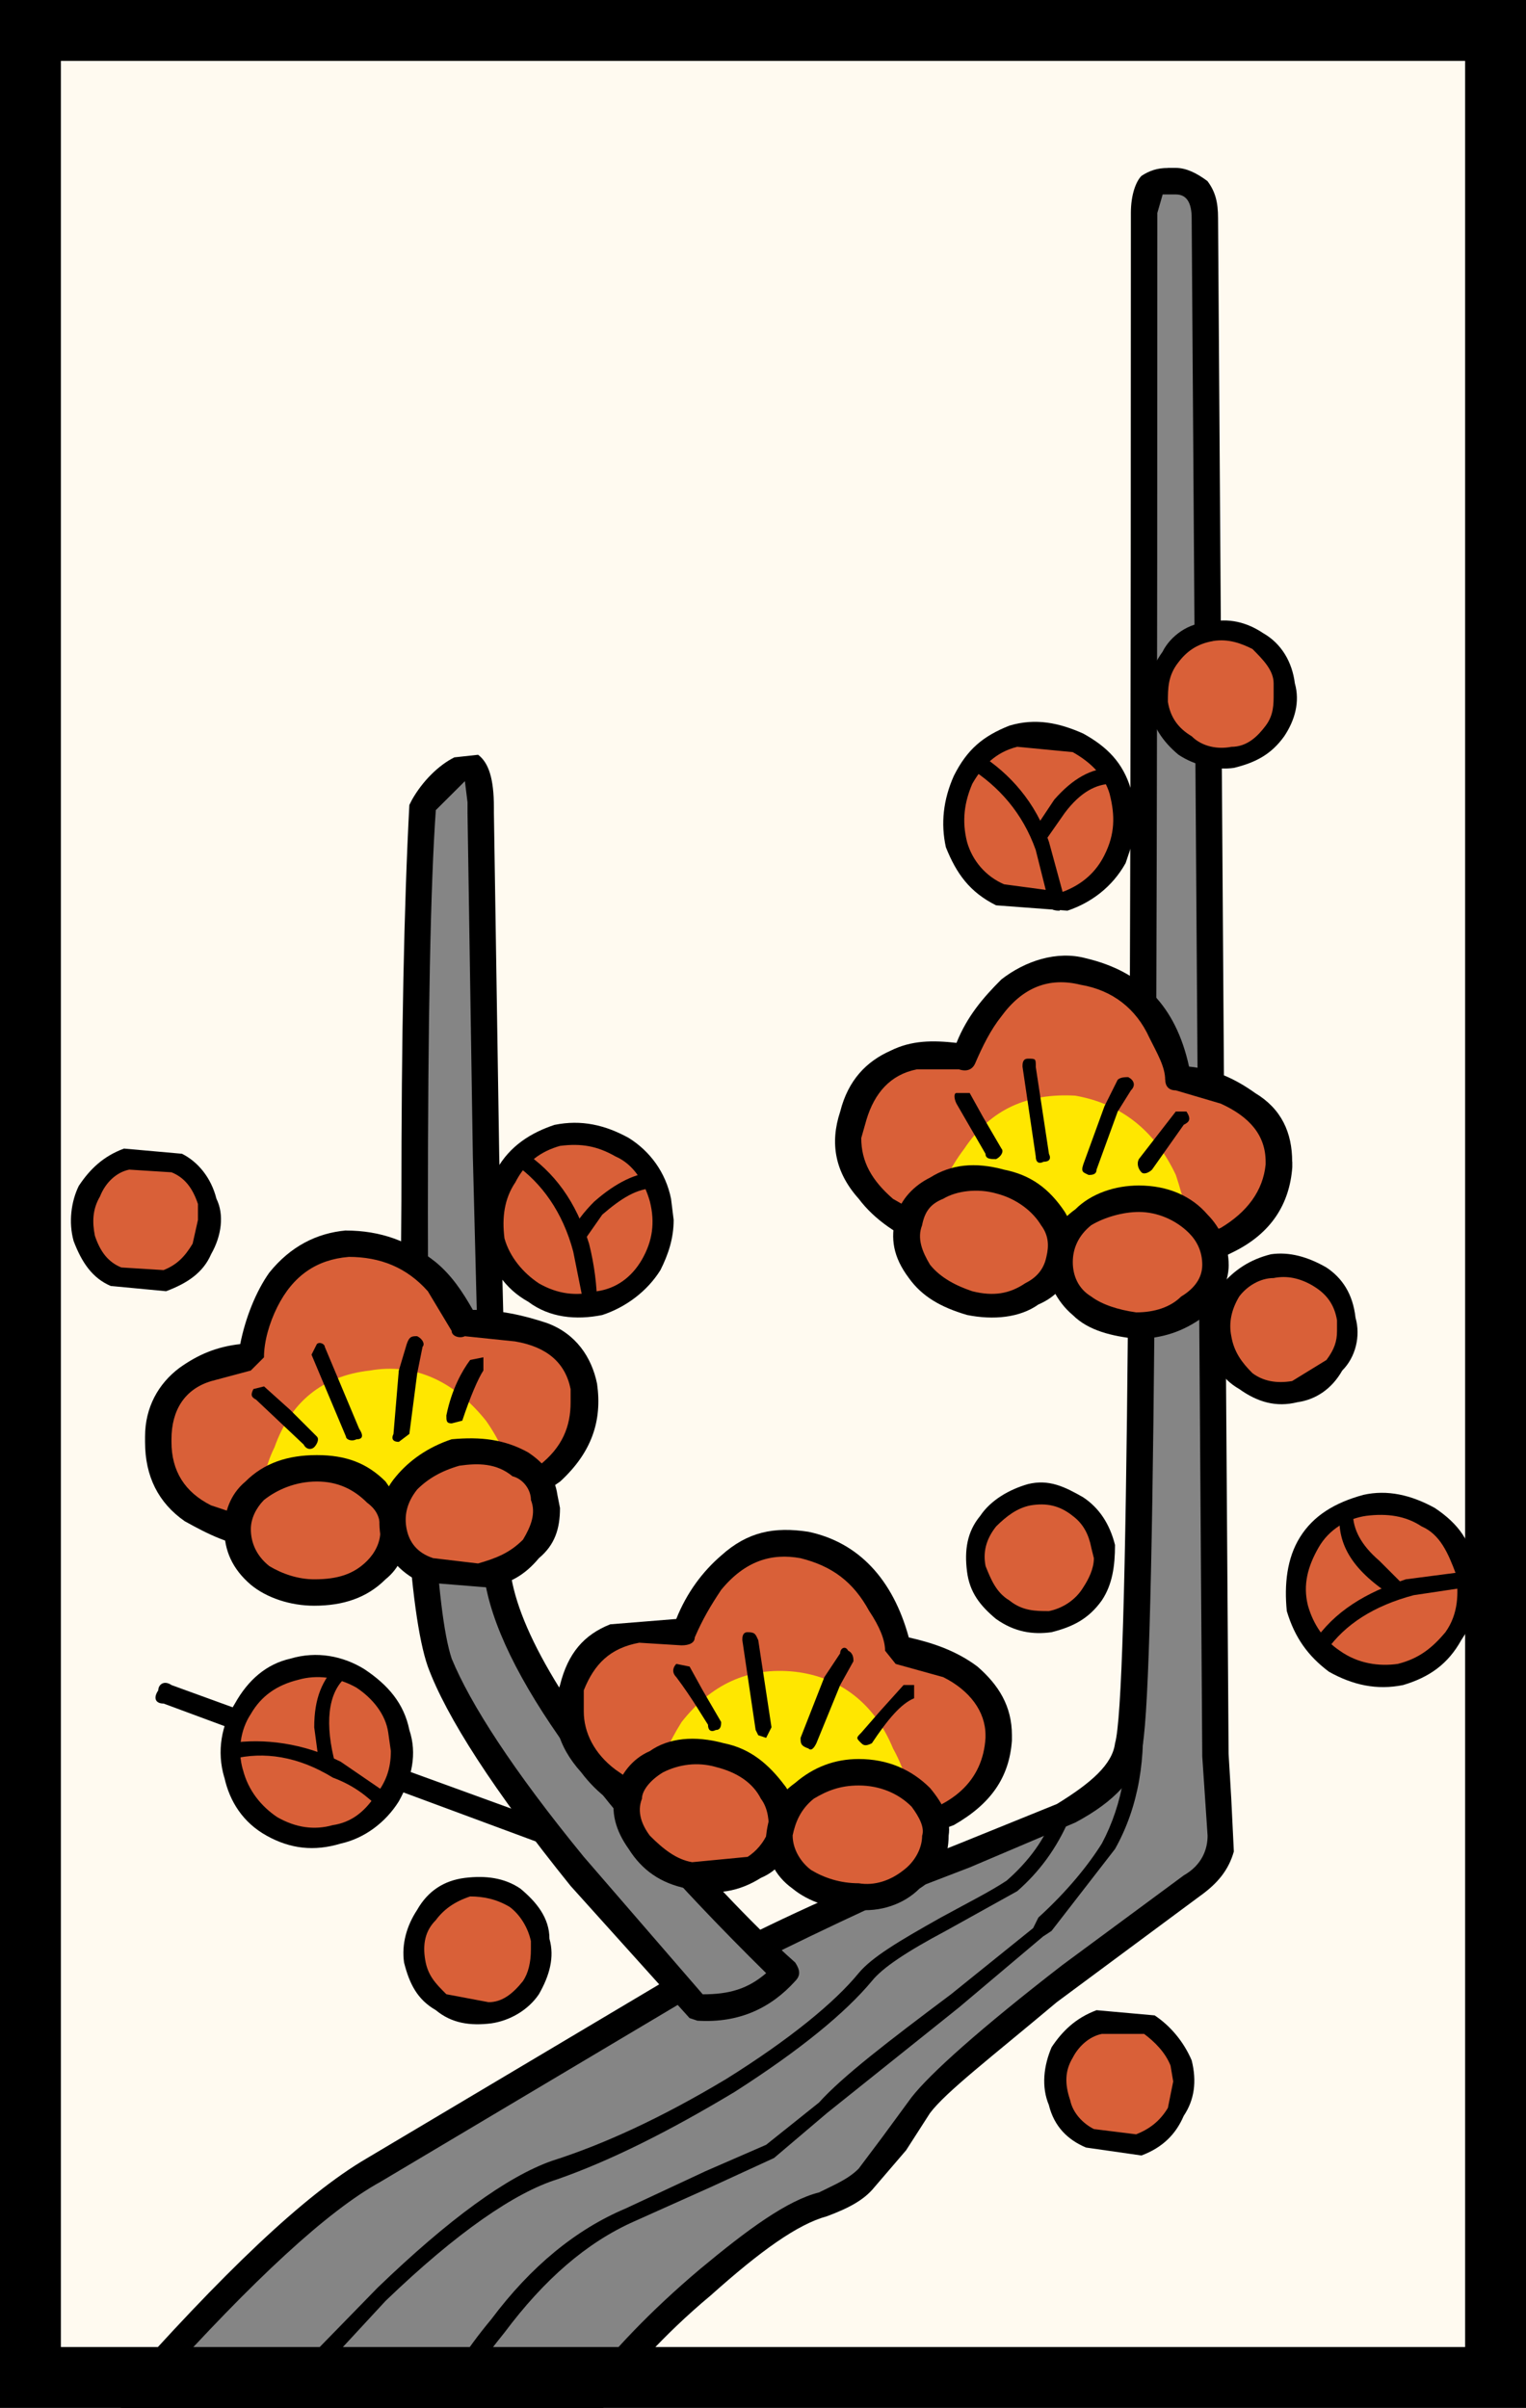 <svg xmlns="http://www.w3.org/2000/svg" height="100%" viewBox="0 0 372 587"><path fill="#fffaf0" d="M0 0h372v587H0z"/><path d="M41.8 410.77c-1.93-1.28-3.22 0-3.22 1.3-1.3 1.92-.64 3.22 1.3 3.22L132 449.42c-1.3-1.28-1.3-1.93-1.3-3.22.66-1.92 1.95-1.92 3.24-1.92l-92.14-33.5z"/><path fill="#858585" d="M293.73 53.2c0-5.8-2.58-9.03-7.1-9.03h-5.15c-1.3 1.3-2.58 3.87-2.58 7.74 0 239.04-.64 363.4-3.86 374.34-1.3 7.08-9.02 12.88-21.9 18.7l-27.7 10.93c-29.65 12.9-48.33 21.9-56.7 27.07-14.18 7.73-39.96 23.2-77.97 46.38-9.66 5.8-21.9 16.1-38 32.22l-21.27 23.2 112.75.64c5.8-9.02 15.46-18.68 27.06-29 12.25-10.3 21.9-16.75 29-19.32 6.45-1.93 10.95-5.16 14.17-9.02l9.67-14.82c7.73-9.67 29.64-27.06 66.37-52.83 4.5-3.88 7.1-7.75 7.1-12.9l-1.3-19.32-2.57-375z"/><path d="M284.7 40.95c-2.58 0-4.5.65-6.44 1.93-1.3 1.3-2.58 4.5-2.58 9.03 0 237.75-.64 362.1-3.86 373.05-.64 5.15-5.8 9.67-14.18 14.82l-23.84 9.66-16.1 6.44c-23.2 9.67-39.95 18.05-50.26 23.85L89.5 526.1C74 535.13 54.04 554.45 28.9 582.8c-1.3 1.3-1.3 2.58 0 3.87l2.58 1.28 112.75.65 2.57-1.3c6.45-8.37 14.83-18.03 26.42-27.7 12.24-10.95 21.26-17.4 28.35-19.32 5.15-1.93 9-3.87 11.6-7.1l7.72-9 5.8-9.03c3.86-5.16 14.82-13.53 30.92-27.06l34.8-25.8c4.5-3.2 7.08-6.43 8.37-10.93l-.63-12.9-.65-10.94-2.57-374.34c0-3.87-.65-6.45-2.58-9.03-2.58-1.93-5.16-3.22-7.74-3.22h-1.93zm-1.3 6.45h3.24c2.58 0 3.86 1.93 3.86 5.8l2.58 374.98 1.3 19.32c0 3.23-1.3 7.1-5.8 9.67l-29.65 21.9c-19.97 15.46-32.2 26.42-36.73 32.22l-7.08 9.65-5.8 7.73c-2.58 2.58-5.8 3.87-9.67 5.8-7.73 1.93-17.4 9.02-29 18.68-12.23 10.32-21.25 19.98-28.33 29l-103.74-.65c23.2-25.76 41.24-42.5 54.13-49.6l77.96-46.4c10.96-5.78 27.7-14.16 48.97-23.83l16.75-6.44 25.77-10.95c9.67-5.16 14.82-10.96 16.1-17.4 3.23-11.6 3.87-136.58 3.87-374.97l1.3-4.5z"/><path fill="#858585" d="M118.48 282.56l-1.3-84.4c0-9.02-1.28-12.24-4.5-10.95l-7.1 5.8-2.57 3.23c-1.28 30.28-1.28 61.2-1.92 93.42-.64 64.43 1.93 103.1 6.44 115.98 4.5 12.23 16.1 29.63 35.44 53.46 9.02 10.95 18.68 21.26 27.7 30.28 8.38.64 16.1-2.58 20.62-8.38-10.96-10.95-22.55-22.55-33.5-36.72-23.2-27.07-35.44-47.68-36.73-62.5l-2.57-99.22z"/><path d="M116.55 184l-5.8.63c-3.87 1.94-7.74 5.8-10.3 10.3l-.66 1.3c-1.3 24.48-1.94 56.7-1.94 96.64-.64 63.14 1.93 100.5 6.44 113.4 4.5 12.24 16.1 30.27 34.8 53.47l29 32.22 1.92.64c10.3.65 18.04-3.22 23.84-9.66 1.28-1.3 1.28-2.58 0-4.52-11.6-10.3-22.55-22.55-34.15-35.43-22.54-27.07-34.14-47.04-35.43-61.22l-2.57-99.87-1.3-83.75v-1.28c0-7.08-1.28-10.95-3.86-12.88zm-10.32 13.5l7.1-7.07.64 5.15v2.58l1.3 83.75 2.56 100.53c1.94 21.9 24.5 54.76 68.94 98.57-4.5 3.87-9.02 5.16-15.46 5.16l-28.98-33.5c-17.4-21.26-27.7-37.37-32.22-48.33-3.87-11.6-5.8-48.32-5.8-108.88 0-47.03.64-79.9 1.93-97.94z"/><path d="M259.57 441.06c-1.28-1.3-1.93-.64-2.57.64-1.93 6.45-6.44 12.25-11.6 16.75-3.87 2.58-9.02 5.16-16.1 9.03-10.32 5.8-16.76 9.66-19.98 13.52-5.8 7.1-16.75 16.1-32.22 25.77-16.1 9.67-30.28 16.1-42.52 19.98-10.95 3.86-25.13 14.18-42.52 30.93l-25.13 25.77c-1.3 1.28-.64 1.93.65 3.22 0 .64 1.3.64 2.58 0L94 560.9c17.4-16.75 31.56-26.42 41.87-29.64 12.9-4.52 27.06-11.6 43.17-21.27 16.1-10.3 27.06-19.33 33.5-27.06 2.58-3.22 8.38-7.1 18.04-12.24l17.4-9.67c5.15-4.5 9.66-10.3 12.88-18.04 0-1.3 0-1.94-1.3-1.94z"/><path d="M254.42 471.98l1.93-1.28 15.47-19.97c5.8-10.32 7.73-22.55 6.44-35.44l-2.58-1.95c-.64 0-1.28.64-1.28 1.94 1.28 12.88-.65 24.47-5.8 34.13-3.23 5.16-8.38 11.6-15.47 18.04l-1.28 2.58-19.98 16.1c-15.46 11.6-26.4 19.98-32.22 26.42l-12.88 10.3-14.82 6.45-19.33 9.03c-12.24 5.15-23.2 14.16-32.85 27.05-6.45 7.74-10.32 14.18-12.25 18.7-.64 1.28 0 2.57 1.3 2.57l2.57-.64c2.57-5.8 6.43-10.96 11.6-17.4 9.65-12.9 19.96-21.9 31.55-27.06l18.7-8.38 15.45-7.1 12.9-10.95 32.2-25.77 20.62-17.4z"/><path fill="#D96038" d="M106.88 312.85c-6.44-6.45-12.88-9.67-21.9-9.67-8.38.64-15.47 5.15-19.34 14.17-2.57 4.52-4.5 9.02-4.5 13.53l-10.96 2.58c-7.1 3.22-11.6 9.02-11.6 17.4-.64 8.37 3.23 14.8 11.6 19.33 4.5 2.56 9.02 3.85 12.9 3.85l59.9-7.73 10.96-6.44c7.1-6.44 9.66-13.54 8.38-21.9-1.94-7.1-6.45-12.25-16.1-14.2l-12.9-.63-6.44-10.3z"/><path d="M84.33 299.96c-7.1.64-13.53 3.86-18.7 10.3-3.2 4.52-5.8 10.96-7.07 17.4-5.8.65-10.3 2.57-14.82 5.8-5.16 3.87-8.38 9.66-8.38 16.75v1.3c0 8.38 3.22 14.82 9.67 19.33 5.8 3.22 10.95 5.8 17.4 6.44h1.28l59.3-7.73h1.27l12.25-8.37c7.73-7.1 10.3-14.83 9.02-23.84-1.3-6.45-5.16-12.24-12.24-14.82-5.8-1.93-11.6-3.2-18.04-3.2-2.58-4.52-5.16-8.4-9.03-11.62-6.44-5.14-13.52-7.72-21.9-7.72zm.64 6.44c7.74 0 14.18 2.58 19.33 8.38l5.8 9.66c0 1.3 1.94 1.93 3.22 1.3l12.24 1.27c7.73 1.3 12.25 5.17 13.54 11.62v3.22c0 5.8-1.94 10.95-7.74 15.46l-9.66 5.8-58.64 7.73-11.6-3.86c-6.43-3.22-9.66-8.38-9.66-15.47v-.64c0-7.1 3.23-12.24 9.67-14.18l9.66-2.58 3.22-3.22c0-3.87 1.3-8.37 3.23-12.24 3.86-7.73 9.66-11.6 17.4-12.24z"/><path fill="#FFE700" d="M63.7 368.25l40.6 1.3 21.9-7.74c-1.93-5.14-4.5-10.94-7.72-15.46-7.74-9.66-17.4-14.17-28.36-12.24-11.6 1.3-19.32 7.74-23.2 18.7-2.57 5.14-3.2 10.3-3.2 15.45z"/><path fill="#D96038" d="M95.93 373.4c0-3.86-1.93-7.73-5.16-10.95-3.86-2.57-8.38-4.5-13.53-4.5-5.8-.65-9.66 1.28-13.53 4.5-3.86 2.58-5.8 6.44-5.8 10.3 0 4.52 1.3 7.74 5.8 10.97 3.23 2.58 7.75 4.5 12.9 4.5 5.8 0 10.3-1.28 13.53-4.5 3.87-2.58 5.8-6.45 5.8-10.3z"/><path d="M99.15 373.4c0-3.86-1.93-7.73-5.16-12.23-4.52-4.52-9.67-6.45-16.76-6.45-7.1 0-12.9 1.94-17.4 6.45-3.86 3.22-5.15 7.72-5.15 11.6 0 5.15 1.92 9.66 6.43 13.53 3.87 3.22 9.67 5.14 15.47 5.14 7.08 0 12.88-1.92 17.4-6.44 3.22-2.57 5.15-6.44 5.15-11.6zm-6.44 0c0 2.58-1.28 5.16-3.22 7.1-3.22 3.22-7.1 4.5-12.88 4.5-3.87 0-7.73-1.28-10.96-3.22-3.22-2.57-4.5-5.8-4.5-9.02 0-2.57 1.28-5.15 3.2-7.1 3.24-2.56 7.75-4.5 12.9-4.5s9.02 1.94 12.24 5.16c2.58 1.93 3.23 3.87 3.23 7.1z"/><path fill="#D96038" d="M132.65 365.03c-.65-4.5-3.22-7.1-7.1-9.02l-14.16-1.92c-5.17 1.3-9.68 3.87-12.25 7.73-3.22 3.87-3.87 7.74-3.22 11.6 1.3 3.88 3.86 7.1 7.73 9.68l14.17.64c5.16-.64 9.02-3.22 11.6-7.1 3.22-3.86 4.5-7.08 3.22-11.6z"/><path d="M128.78 354.08c-5.8-3.22-11.6-3.87-18.68-3.22-5.8 1.93-10.3 5.15-13.53 9.02-3.87 4.5-4.5 9.66-3.87 14.17 1.3 5.16 4.52 9.03 9.67 11.6l16.1 1.3c5.8-.65 9.67-3.23 12.9-7.1 3.85-3.22 5.14-7.1 5.14-12.24l-.63-3.2c-.64-4.52-3.22-7.75-7.1-10.32zm-16.75 3.22c4.52-.64 9.02-.64 12.9 2.58 2.56.64 4.5 3.22 4.5 5.8 1.28 3.2 0 6.43-1.94 9.66-3.23 3.22-6.45 4.5-10.95 5.8l-10.96-1.3c-3.88-1.28-5.8-3.86-6.45-7.08-.65-3.22 0-6.44 2.57-9.66 2.58-2.58 5.8-4.5 10.3-5.8zM79.17 328.3c0-.64-1.28-1.3-1.93-.64l-1.3 2.58 8.4 19.97c0 .66 1.27 1.3 2.56.66 1.3 0 1.93-.65.65-2.58l-8.38-19.97z"/><path fill="#DA8E55" d="M101.08 327.66l-1.3 6.44-2.56 15.46 3.86-21.9z"/><path d="M101.72 325.73c-1.28 0-1.93 0-2.57 1.93l-1.93 6.44-1.3 15.46c-.64 1.3 0 1.94 1.3 1.94l2.57-1.94 1.92-14.8 1.3-6.45c.64-.64 0-1.93-1.3-2.57zM117.83 330.88l-3.22.65c-1.92 2.57-4.5 7.1-5.8 13.53 0 1.28 0 1.93 1.3 1.93l2.58-.66c1.93-5.8 3.87-10.3 5.15-12.24v-3.22zM64.35 337.98l-2.57.64c-.65 1.28-.65 1.93.64 2.58l11.6 10.94c.65 1.3 1.93 1.3 2.58.65.64-.66 1.3-1.94.64-2.6l-6.44-6.43-6.45-5.8z"/><path fill="#D96038" d="M218.98 402.4l-3.86-11.6c-3.87-7.73-10.3-12.24-18.7-14.17-9-1.94-16.1.64-22.54 8.37-3.22 4.52-5.8 8.38-7.73 12.9l-10.95-.66c-8.38 1.94-13.53 6.45-16.1 14.83-1.94 7.72 0 14.8 7.72 21.25 3.22 3.22 7.1 5.16 11.6 7.1l59.27 6.44 12.24-3.87c9.02-5.16 12.88-10.96 13.52-19.34.65-7.73-3.22-13.53-11.6-18.04L219 402.4z"/><path d="M164.87 394.67l-16.1 1.3c-6.45 2.56-10.32 7.07-12.25 14.8-2.58 7.74-.65 14.83 5.15 21.27 3.87 5.15 9.02 9.02 14.82 10.95l1.28.64 59.9 6.44h.66l14.18-5.15c9.02-5.16 13.53-11.6 14.17-20.62v-1.28c0-7.1-3.23-12.25-8.4-16.75-5.14-3.86-10.94-5.8-16.74-7.1-3.87-14.17-12.24-23.18-24.48-25.76-8.38-1.28-14.82 0-21.26 5.8-4.5 3.88-8.38 9.02-10.95 15.47zm47.03-1.93c2.57 3.86 3.86 7.08 3.86 9.66l2.58 3.23 11.6 3.22c6.44 3.22 10.3 8.36 10.3 14.17v.64c-.64 10.3-7.72 17.4-22.55 19.98l-59.28-6.45-8.38-5.8c-5.15-3.87-7.72-9.02-7.72-14.18v-5.15c2.57-6.44 6.44-10.3 13.52-11.6l10.3.64c1.95 0 3.23-.63 3.23-1.92 1.94-4.5 3.87-7.74 6.44-11.6 5.82-7.08 12.26-9.02 19.34-7.73 7.74 1.93 12.9 5.8 16.76 12.9z"/><path fill="#FFE700" d="M159.7 434.62c9.67 6.44 22.56 10.3 39.96 10.3L222.2 443c0-5.16-1.28-10.96-4.5-16.76-4.5-10.95-12.9-17.4-23.84-18.7-11.6-1.27-20.62 3.23-27.7 12.25-3.23 5.15-5.16 9.66-6.45 14.82z"/><path fill="#D96038" d="M190 447.5c.64-4.5.64-8.38-2.58-12.24-3.22-3.86-6.44-6.44-11.6-7.73l-14.17.65c-4.52 2.57-7.1 5.14-8.4 9.66-1.27 3.86 0 8.37 3.24 11.6 2.57 3.86 6.43 6.43 11.6 7.73l14.16-1.3c4.5-1.92 6.44-4.5 7.73-8.37z"/><path d="M191.28 435.26c-3.86-5.16-8.37-9.02-14.82-10.3-7.1-1.94-13.53-1.3-18.04 1.92-4.5 1.94-7.1 5.8-8.38 9.66-1.28 5.16 0 9.67 3.22 14.2 3.23 5.13 7.74 8.35 14.18 9.65 7.1 1.92 12.9.63 18.04-2.6 4.5-1.93 6.44-5.15 7.73-9.65l.66-3.87c0-3.22-.65-6.44-2.58-9.02zm-16.75-4.5c5.16 1.28 9.02 3.86 10.95 7.72 1.94 2.58 1.94 5.8 1.94 7.73-1.3 3.23-3.22 5.17-5.16 6.45l-13.53 1.3c-3.86-.65-7.08-3.22-10.3-6.45-1.94-2.57-3.23-5.8-1.94-9.02 0-1.94 1.93-4.5 5.15-6.44 3.86-1.94 8.37-2.58 12.88-1.3z"/><path fill="#D96038" d="M228 447.5c.65-3.86-1.28-7.73-5.15-10.96-3.22-2.57-8.38-4.5-13.53-4.5s-9.66 1.28-13.53 4.5c-3.88 3.23-5.16 6.45-5.8 10.96 0 3.87 1.92 7.73 5.14 10.3 3.87 3.23 8.4 4.52 14.18 4.52 5.15.64 9.67-1.3 13.53-3.87 3.22-2.58 5.16-6.44 5.16-10.95z"/><path d="M193.86 434.62c-4.5 3.22-6.44 7.08-7.1 12.88 0 5.15 1.94 9.67 6.45 12.9 3.88 3.2 9.68 5.14 15.48 5.14 5.8.65 11.6-1.28 15.46-5.15 5.16-3.23 7.1-7.75 7.1-12.9.63-3.86-1.3-7.73-4.52-11.6-4.52-4.5-10.3-7.08-17.4-7.08-5.8 0-10.95 1.93-15.46 5.8zm-.65 12.88c.66-3.22 1.94-6.44 5.17-9.02 3.22-1.94 6.44-3.22 10.95-3.22 5.15 0 9.66 1.93 12.88 5.15 1.94 2.6 3.23 5.17 2.58 7.1 0 3.23-1.93 6.45-4.5 8.37-3.23 2.58-7.1 3.87-10.96 3.22-4.5 0-8.38-1.3-11.6-3.23-2.58-1.92-4.5-5.14-4.5-8.37zM184.84 399.82c-.64-1.3-.64-1.93-2.58-1.93-1.3 0-1.3 1.28-1.3 1.92l3.24 21.9.64 1.3 1.93.64 1.3-2.58-3.23-21.26zM206.75 402.4c-.65-1.3-1.94-.64-1.94.65l-3.85 5.8-5.8 14.8c0 1.3 0 1.95 1.93 2.6.64.63 1.3 0 1.93-1.3l5.8-14.18 3.23-5.8c0-.64 0-1.93-1.28-2.57zM222.85 410.77h-2.58l-5.8 6.44-4.5 5.17c-1.3 1.3-1.3 1.3 0 2.58.64.65 1.28.65 2.57 0 3.87-5.8 7.1-9.66 10.3-10.96v-3.23zM168.1 406.27l-3.23-.65c-.65.65-1.3 1.93 0 3.23 3.86 5.14 6.44 9.66 7.72 11.6 0 1.28.64 1.92 1.93 1.28 1.28 0 1.28-1.3 1.28-1.94l-4.5-7.73-3.2-5.8z"/><path fill="#D96038" d="M286 307.04l12.23-4.5c9.02-3.87 12.9-10.3 13.53-18.7.65-7.72-3.86-13.52-11.6-17.4l-12.88-3.86c-.65-3.22-1.94-7.72-3.87-11.6-4.5-7.72-10.94-12.87-19.32-14.17-8.37-1.9-15.46.66-21.9 8.4-3.22 4.5-5.8 8.37-7.1 12.24h-11.6c-7.72 1.92-13.5 6.44-15.45 14.8-2.57 7.75 0 14.83 6.44 21.28l11.6 7.08 59.92 6.44z"/><path d="M315 283.2c0-7.08-2.6-12.88-9.04-16.75-4.5-3.22-9.66-5.8-16.1-6.44-3.23-14.8-11.6-23.2-25.13-26.4-7.1-1.93-14.82.64-20.62 5.15-4.5 4.5-8.36 9.02-10.94 15.47-5.8-.65-10.95-.65-16.1 1.92-5.8 2.58-10.3 7.1-12.25 14.83-2.56 7.72-1.27 14.8 4.52 21.26 3.87 5.15 9.67 9 16.1 11.6h.66l59.27 6.43h1.3c3.2 0 7.72-1.93 14.16-5.15 9.03-4.5 13.54-11.58 14.2-20.6v-1.3zm-30.94-19.97c0 1.3.64 2.58 2.58 2.58l10.95 3.23c7.07 3.22 10.94 7.74 10.94 14.18v.65c-.64 6.44-4.5 11.6-10.95 15.47l-12.26 4.5-58.62-6.44-9.02-5.15c-5.16-4.5-7.73-9.02-7.73-14.82l1.28-4.5c1.94-6.44 5.8-10.96 12.25-12.24h10.3c1.94.64 3.22 0 3.87-1.3 1.93-4.5 3.87-8.36 6.44-11.6 5.17-7.08 11.6-9.65 19.34-7.72 7.74 1.3 13.53 5.8 16.75 12.88 1.92 3.87 3.86 7.1 3.86 10.3z"/><path fill="#FFE700" d="M290.5 303.18c-.64-5.16-1.93-10.95-3.86-16.75-5.16-10.96-13.53-17.4-24.5-19.33-11.58-.65-20.6 3.22-27.05 12.9-3.87 5.13-5.8 9.65-7.1 14.8 9.02 7.1 22.56 10.3 39.95 10.3l22.55-1.92z"/><path fill="#D96038" d="M258.3 307.7c.63-4.52.63-8.38-2.6-12.25-3.2-3.22-7.07-6.45-12.23-7.1l-13.53.65c-4.5 1.94-7.1 4.52-8.38 9.02-.64 3.87-.64 7.74 2.58 11.6 2.58 3.87 7.1 6.45 12.24 7.73l13.53-.64c5.17-1.92 7.74-5.14 8.4-9z"/><path d="M218.34 296.74c-1.3 5.15-.65 9.66 3.22 14.82 3.23 4.5 7.74 7.1 14.18 9 6.44 1.3 12.9.66 17.4-2.56 4.5-1.93 7.08-5.15 8.37-9.67l.65-3.87c0-3.22-.64-5.8-2.57-9-3.87-5.8-8.38-9.03-14.82-10.32-7.1-1.93-12.9-1.3-18.04 1.93-3.87 1.93-7.1 5.16-8.38 9.67zm6.44 1.93c.65-3.22 1.94-5.15 5.16-6.44 3.22-1.94 8.37-2.58 12.88-1.3 5.16 1.3 9.03 4.52 10.96 7.74 1.93 2.57 1.93 5.15 1.3 7.73-.66 3.22-2.6 5.15-5.17 6.44-3.85 2.58-7.72 3.22-12.88 1.94-3.86-1.3-7.72-3.23-10.3-6.45-1.94-3.22-3.22-6.44-1.94-9.66z"/><path fill="#D96038" d="M296.3 308.33c0-4.5-1.93-8.37-5.15-11.6-3.87-2.57-8.38-4.5-13.53-4.5-5.8 0-9.67 1.3-13.54 4.5-3.86 2.6-5.8 6.45-5.8 10.95 0 3.88 1.94 7.74 5.8 10.32 3.23 3.22 7.74 4.5 12.9 5.15 5.14 0 10.3-1.93 13.52-4.5 3.87-3.22 5.8-6.45 5.8-10.32z"/><path d="M299.52 308.33c0-4.5-1.93-9-5.15-12.23-3.87-4.52-9.67-7.1-16.75-7.1-5.8 0-11.6 1.94-15.47 5.8-4.5 3.22-6.44 7.1-7.08 12.88 0 4.52 2.57 9.67 6.44 12.9 3.87 3.86 9.67 5.15 15.47 5.8 6.44 0 11.6-1.94 16.1-5.16 3.88-3.22 6.45-8.38 6.45-12.9zm-6.44 0c0 3.23-1.93 5.8-5.15 7.74-2.58 2.58-6.45 3.86-10.96 3.86-4.5-.64-8.37-1.93-10.95-3.86-3.22-1.94-4.5-5.16-4.5-8.4 0-3.2 1.28-6.43 4.5-9 3.22-1.93 7.73-3.22 11.6-3.22 4.5 0 9.02 1.93 12.24 5.15 1.93 1.94 3.22 4.5 3.22 7.73zM252.5 260c0-1.92 0-1.92-1.94-1.92-1.3 0-1.3 1.28-1.3 1.93l3.23 21.9c0 1.3.63 1.95 1.92 1.3 1.3 0 1.93-.64 1.3-1.93L252.48 260zM275.04 262.58c-.64 0-1.93 0-2.58.65l-3.22 6.45-5.16 14.17c-.64 1.93 0 1.93 1.3 2.58.64 0 1.93 0 1.93-1.3l5.16-14.17 3.22-5.15c1.3-1.28.65-2.57-.64-3.22zM289.2 270.96h-2.57l-9 11.6c-.66 1.3 0 2.57.63 3.22.64.65 1.93 0 2.58-.65l7.73-10.94c1.3-.65 1.93-1.3.64-3.24zM236.38 266.45h-3.22c-.64 0-.64 1.3 0 2.58l7.08 12.24c0 1.3 1.3 1.3 2.58 1.3 1.3-.66 1.94-1.94 1.3-2.58l-4.52-7.75-3.22-5.8z"/><path fill="#D96038" d="M97.22 421.73c-1.3-5.16-4.5-9.66-9.67-12.88-4.5-2.58-10.3-3.23-16.1-1.94-5.17 1.95-9.67 5.17-12.25 9.67-3.22 5.16-4.5 10.3-2.58 15.47 1.3 5.8 4.5 9.66 9.67 12.88 4.5 2.58 10.3 3.87 16.1 2.58 5.15-1.3 9.66-4.5 12.88-9.66 2.58-4.52 3.87-10.3 1.94-16.1z"/><path d="M54.7 433.32c1.28 5.8 4.5 10.96 10.3 14.18 5.8 3.23 11.6 3.87 18.04 1.93 5.8-1.28 10.96-5.15 14.18-10.3 3.22-5.8 4.5-11.6 2.57-17.4-1.3-6.44-5.16-10.96-10.96-14.82-5.16-3.2-11.6-4.5-18.04-2.57-5.8 1.3-10.3 5.16-13.53 10.96-3.22 5.14-4.5 11.58-2.58 18.02zm4.5-1.92c-1.3-4.52-.64-9.67 1.93-13.54 2.58-4.5 6.44-7.1 11.6-8.37 4.5-1.3 9.66-.65 14.17 1.92 3.87 2.57 7.1 6.44 7.74 10.95l.64 4.5c0 4.53-1.3 7.75-3.87 10.97-2.57 3.86-5.8 6.44-10.3 7.1-4.5 1.27-9 .63-13.53-1.95-3.86-2.6-7.08-6.46-8.37-11.6z"/><path d="M83.04 429.46c-9.02-4.5-18.7-5.8-27.06-4.5-1.3 0-1.93.64-1.3 2.57 0 1.3 0 1.3 1.94 1.3 7.73-1.95 16.1-.66 24.5 4.5 5.14 1.93 8.36 4.5 11.6 7.73h2.56v-3.22l-12.24-8.38z"/><path d="M84.97 405.63H82.4c-3.87 3.86-5.8 8.36-5.8 15.45l1.3 9.67c0 1.3 1.27 1.3 2.56 1.3 1.3-.65 1.93-1.3 1.3-1.95-2.6-9.66-1.94-17.4 2.57-21.25l.64-3.23z"/><path fill="#D96038" d="M348.5 369.54c-5.17-2.57-10.32-3.22-16.12-2.57-5.8 1.92-9.66 4.5-12.88 9-3.22 5.17-3.87 10.33-2.58 16.12.64 5.8 3.86 10.3 9.02 12.88 4.5 3.22 9.66 3.87 15.46 2.57 5.15-.64 10.3-3.86 13.53-8.37 2.58-5.16 3.87-10.3 2.58-16.1-1.28-5.8-4.5-10.32-9-13.54z"/><path d="M359.44 382.43c-.64-6.45-3.87-10.96-9.67-14.82-5.8-3.2-11.6-4.5-17.4-3.2-7.08 1.92-12.23 5.14-15.45 10.3-3.23 5.15-3.87 11.6-3.23 18.04 1.93 6.44 5.15 10.95 10.3 14.8 5.8 3.23 11.6 4.53 18.05 3.23 6.44-1.92 10.95-5.14 14.17-10.94 2.58-3.87 4.5-7.74 4.5-12.25l-1.28-5.15zm-4.5 1.3c.64 4.5.64 9.65-2.58 14.16-3.23 3.86-6.45 6.43-11.6 7.73-4.5.64-9.67 0-14.18-3.23-3.86-2.58-6.44-6.44-7.73-10.96-1.3-5.14 0-9.66 2.58-14.17 2.57-4.5 7.08-7.08 11.6-7.73 5.15-.65 9.66 0 13.52 2.57 4.5 1.95 6.45 6.46 8.38 11.62z"/><path d="M342.7 385c-9.68 3.22-17.4 7.74-22.56 15.47-.64.64-.64 1.93 0 2.57l3.22-.64c4.5-6.44 11.6-10.96 21.26-13.53l12.9-1.93 1.92-1.94-1.93-1.93-14.8 1.93z"/><path d="M328.5 366.32c-1.92 0-1.92.65-1.92 2.57-.64 7.73 3.22 14.17 13.53 20.62 1.3.64 1.95 0 2.6-.65.63-1.3.63-2.57-.65-2.57l-5.8-5.8c-4.52-3.87-6.45-7.74-6.45-11.6l-1.3-2.58z"/><path fill="#D96038" d="M271.82 209.12c2.58-4.52 3.22-10.32 1.3-16.1-1.3-5.17-5.17-9.67-10.33-12.25l-16.1-1.3c-5.17 1.94-9.68 5.8-11.6 10.32-3.23 5.13-3.23 10.3-1.94 16.1 1.93 5.8 5.8 9.66 10.3 12.23l16.1 1.3c5.8-1.3 9.04-5.17 12.26-10.3z"/><path d="M276.97 199.45l-1.3-7.1c-1.92-6.43-5.78-10.3-11.6-13.52-5.78-2.58-11.58-3.87-18.02-1.93-6.45 2.57-10.3 5.8-13.53 12.24-2.58 5.8-3.22 11.6-1.94 17.4 2.58 6.44 5.8 10.94 12.24 14.16l17.4 1.3c5.8-1.94 10.95-5.8 14.18-11.6 1.28-3.86 2.57-7.1 2.57-10.95zm-6.44-5.8c1.3 5.15 1.3 9.67-1.3 14.82-1.92 3.87-5.15 7.1-10.3 9l-14.17-1.9c-4.52-1.95-7.74-5.8-9.02-10.32-1.3-5.16-.65-9.67 1.28-14.18 2.58-4.5 5.8-7.72 10.96-9.02l13.53 1.3c4.52 2.57 7.74 5.8 9.03 10.3z"/><path d="M238.96 184c-1.3-.66-1.94-.66-2.58.63-1.3 1.3-.64 1.94 0 2.58 7.1 4.5 12.9 10.96 16.1 19.98l3.23 12.88c0 1.3.65 1.94 2.6 1.94l1.27-2.58-3.86-14.17c-3.2-9.67-9.65-16.76-16.74-21.26z"/><path d="M273.1 189.14l-1.93-1.93c-5.15 0-9.66 2.6-14.17 7.73l-5.15 7.74c-.65 1.3 0 2.58.64 2.58l2.57-.65 4.5-6.44c3.87-5.15 7.74-7.1 11.6-7.1l1.94-1.92z"/><path fill="#D96038" d="M158.43 308.33c3.22-5.15 4.5-10.3 2.57-16.1-1.3-5.8-4.5-9.67-9.02-12.9-5.16-2.56-10.3-3.2-16.1-2.56-5.16 1.92-9.67 5.14-12.9 9.66-3.2 5.15-3.86 10.3-2.57 15.46 1.94 6.43 5.16 10.3 9.67 12.88 5.16 3.22 10.3 3.87 15.47 3.22 5.8-1.94 10.3-5.15 12.9-9.67z"/><path d="M135.23 274.2c-5.8 1.92-10.96 5.14-14.18 10.94-3.86 5.15-4.5 11.6-3.22 17.4 1.94 6.44 5.16 11.6 10.95 14.8 5.16 3.88 11.6 4.53 18.04 3.23 5.8-1.92 10.96-5.8 14.18-10.95 1.93-3.86 3.22-7.73 3.22-12.24l-.64-5.15c-1.3-6.45-5.15-11.6-10.3-14.82-5.8-3.2-11.6-4.5-18.05-3.2zm-9.67 14.16c2.58-5.15 6.44-7.73 10.96-9.02 5.15-.65 9.02 0 13.52 2.57 4.5 1.95 7.1 6.46 8.38 10.97 1.3 5.15.65 9.67-1.93 14.17-2.6 4.5-6.46 7.1-10.96 7.73-5.16 1.3-9.67.65-14.18-1.93-3.87-2.58-7.1-6.44-8.37-10.95-.66-5.16 0-9.67 2.56-13.54z"/><path d="M127.5 280.63l-3.23.64c0 1.3 0 1.94 1.3 2.58 6.44 4.5 11.6 11.6 14.17 21.26l2.58 12.9c0 1.3 0 1.93 1.28 1.93l1.94-1.93c0-4.5-.65-9.67-1.94-14.82-3.22-10.3-8.37-17.4-16.1-22.55z"/><path d="M144.9 292.88c-2.58 2.57-4.52 5.14-5.8 7.72-.65 1.3 0 1.94.64 2.58l2.58-.64 4.5-6.44c4.5-3.87 8.38-6.45 12.9-6.45l1.93-1.3c0-1.28-.65-1.92-1.94-2.57-4.5 0-9.66 2.58-14.8 7.1z"/><path fill="#D96038" d="M258.93 500.33c-1.93 3.86-2.58 8.38-.64 12.25.63 3.86 3.85 7.08 7.08 9.02l12.24.64c3.86-.64 7.08-3.86 9-7.08 1.95-3.87 1.95-7.74 1.3-12.25-1.3-3.85-3.86-7.07-7.73-9l-11.6-1.3c-4.52 1.3-7.1 3.87-9.67 7.73z"/><path d="M255.7 513.22c1.3 5.16 4.52 8.38 9.03 10.3l13.53 1.94c5.15-1.94 8.37-5.16 10.3-9.66 2.6-3.87 3.23-8.38 1.94-13.53-1.93-4.52-5.15-8.38-9.02-10.96l-14.17-1.27c-5.15 1.93-8.37 5.15-10.95 9.02-1.93 4.5-2.57 9.66-.64 14.17zm5.16-1.3c-1.3-3.86-1.3-7.08.65-10.3 1.3-2.57 3.87-5.15 7.1-5.8h10.3c2.58 1.93 5.16 4.5 6.44 7.73l.65 3.87-1.3 6.44c-1.93 3.22-4.5 5.16-7.73 6.44l-10.3-1.28c-2.6-1.3-5.16-3.87-5.8-7.1z"/><path fill="#D96038" d="M49.54 304.46c1.93-3.22 1.93-7.72 1.3-12.23-1.3-3.87-4.52-6.45-7.75-9.02l-12.25-.64c-3.86 1.3-7.08 3.87-9.02 7.73-2.58 3.22-2.58 7.72-1.3 11.6 1.3 4.5 3.88 7.08 7.75 9.66l11.6.64c4.5-1.3 7.72-3.87 9.66-7.74z"/><path d="M19.25 289c-1.93 3.87-2.57 9.02-1.3 13.54 1.95 5.14 4.52 9.02 9.04 10.95l13.5 1.28c5.17-1.94 9.03-4.52 10.97-9.02 2.58-4.52 3.22-9.66 1.3-13.53-1.3-5.16-4.53-9.02-8.4-10.96L30.22 280c-5.14 1.9-8.37 5.13-10.95 9zm5.16 2.58c1.3-3.22 3.88-5.8 7.1-6.45l10.3.65c3.23 1.3 5.16 3.87 6.45 7.74v3.86l-1.3 5.8c-1.93 3.22-3.86 5.15-7.08 6.44l-10.3-.64c-3.23-1.3-5.16-3.87-6.45-7.74-.64-3.22-.64-6.44 1.3-9.66z"/><path fill="#D96038" d="M328.5 321.22c-1.28-3.87-3.2-7.1-6.43-9.66-3.86-2.58-7.73-3.23-11.6-3.23-4.5 1.3-7.73 3.23-10.3 6.45-2.58 3.86-3.22 7.73-2.58 12.23.63 3.88 2.57 7.1 6.43 9.68 3.22 2.58 7.1 3.87 11.6 2.58l9.66-5.8c2.57-3.87 3.86-7.73 3.2-12.24z"/><path d="M309.83 305.76c-5.16 1.28-9.02 3.86-12.24 7.73-2.6 4.5-3.23 8.37-3.23 13.5 1.3 5.17 3.22 9.04 7.73 11.62 4.5 3.22 9.02 4.5 14.18 3.22 4.5-.64 8.37-3.22 10.94-7.73 3.23-3.22 4.52-8.37 3.23-12.88-.65-5.8-3.23-9.66-7.1-12.24-4.5-2.58-9-3.87-13.52-3.22zm10.3 7.73c3.23 1.93 5.16 4.5 5.8 8.37v2.57c0 2.57-.64 4.5-2.57 7.1l-8.37 5.14c-3.88.65-7.1 0-9.68-1.93-2.58-2.58-4.5-5.16-5.15-9.02-.65-3.22 0-6.44 1.93-9.66 1.93-2.58 5.15-4.5 8.38-4.5 3.22-.66 6.44 0 9.66 1.92z"/><path fill="#D96038" d="M310.48 178.2c2.57-3.88 3.22-7.1 3.22-11.6-.64-4.52-3.22-7.74-6.45-9.67-3.86-3.23-7.73-3.87-12.24-3.23-3.85 1.3-7.07 3.23-10.3 6.45-1.93 3.22-3.22 7.73-2.58 11.6 1.3 4.5 3.23 7.73 6.45 10.3 3.87 1.94 7.73 3.22 12.24 2.58 3.87-1.28 7.1-2.58 9.68-6.44z"/><path d="M294.37 151.77c-4.5 0-9.03 3.22-10.96 7.1-3.2 4.5-4.5 9-3.2 13.5.64 4.53 3.2 8.4 7.08 11.62 3.86 2.57 9.02 3.85 13.53 3.2 5.16-1.28 9.03-3.2 12.25-7.72 2.58-3.87 3.87-8.38 2.58-12.9-.65-5.14-3.22-9.66-7.74-12.23-3.87-2.58-8.38-3.87-13.53-2.58zm1.3 4.5c3.85-.64 7.07.65 9.65 1.94 2.58 2.6 5.16 5.17 5.16 8.4v2.56c0 2.58 0 5.16-1.94 7.74-1.93 2.57-4.5 5.15-8.37 5.15-3.22.65-7.1 0-9.67-2.58-3.22-1.93-5.16-4.5-5.8-8.37 0-3.22 0-6.44 2.58-9.67 1.94-2.57 4.5-4.5 8.38-5.15z"/><path fill="#D96038" d="M262.15 366.97c-3.22-2.58-7.08-3.22-10.95-2.58-4.5 1.27-8.38 2.57-10.3 6.43-2.6 3.22-3.88 7.73-2.6 11.6.66 3.87 2.6 7.73 6.45 10.3 3.23 1.94 7.1 3.23 10.96 1.94 4.52 0 8.38-1.93 10.32-5.8 2.57-3.87 3.22-7.73 2.57-12.24-.65-3.87-2.58-7.1-6.45-9.66z"/><path d="M242.82 394.67c4.52 3.22 9.03 3.86 13.53 3.22 5.16-1.3 9.02-3.23 12.24-7.74 2.58-3.86 3.22-8.38 3.22-13.53-1.3-5.16-3.87-9.02-7.74-11.6-4.5-2.58-8.37-4.5-13.52-3.22-4.5 1.3-9.02 3.87-11.6 7.74-3.22 3.87-3.87 8.38-3.22 13.53.64 5.15 3.22 8.37 7.08 11.6zm23.2-17.4l.64 2.58c0 2.58-1.3 5.15-2.58 7.1-1.93 3.2-5.15 5.14-8.37 5.8-3.2 0-6.43 0-9.65-2.6-3.23-1.93-4.5-5.15-5.8-8.37-.65-3.22 0-6.44 2.57-9.67 2.58-2.56 5.16-4.5 8.38-5.13 3.87-.65 7.1 0 10.3 2.57 2.58 1.93 3.88 4.5 4.52 7.73z"/><path fill="#D96038" d="M129.43 484.87c2.57-3.87 3.22-7.73 2.57-11.6-1.3-4.5-2.57-7.73-6.44-10.3-3.22-2.58-7.08-3.88-11.6-2.58-3.86.63-7.73 2.56-10.3 6.43-1.94 3.23-3.22 7.1-2.58 11.6 1.3 3.86 2.58 7.73 6.44 9.66 3.87 2.57 7.74 3.2 11.6 2.57 3.87-.65 7.73-2.58 10.3-5.8z"/><path d="M101.72 465.54c-2.57 3.87-3.86 8.38-3.22 12.88 1.3 5.16 3.22 9.02 7.73 11.6 3.87 3.23 8.38 3.87 13.54 3.23 4.5-.65 9-3.23 11.6-7.1 2.57-4.5 3.86-9 2.57-13.52 0-5.15-3.22-9.02-7.1-12.24-3.85-2.6-8.36-3.23-13.52-2.6-5.15.65-9.02 3.23-11.6 7.74zm27.7 7.74v1.92c0 3.22-.64 5.8-1.93 7.74-2.58 3.22-5.16 5.15-8.38 5.15l-10.3-1.94c-2.6-2.58-4.52-4.52-5.16-8.38-.65-3.86 0-7.1 2.57-9.66 1.93-2.6 4.5-4.5 8.38-5.8 3.23 0 6.45.64 9.67 2.57 2.58 1.93 4.5 5.16 5.16 8.38z"/><path stroke-miterlimit="100" d="M364.58 579.58H7.42V7.42h357.16v572.16z" fill="none" stroke="#000" stroke-width="14.84"/></svg>